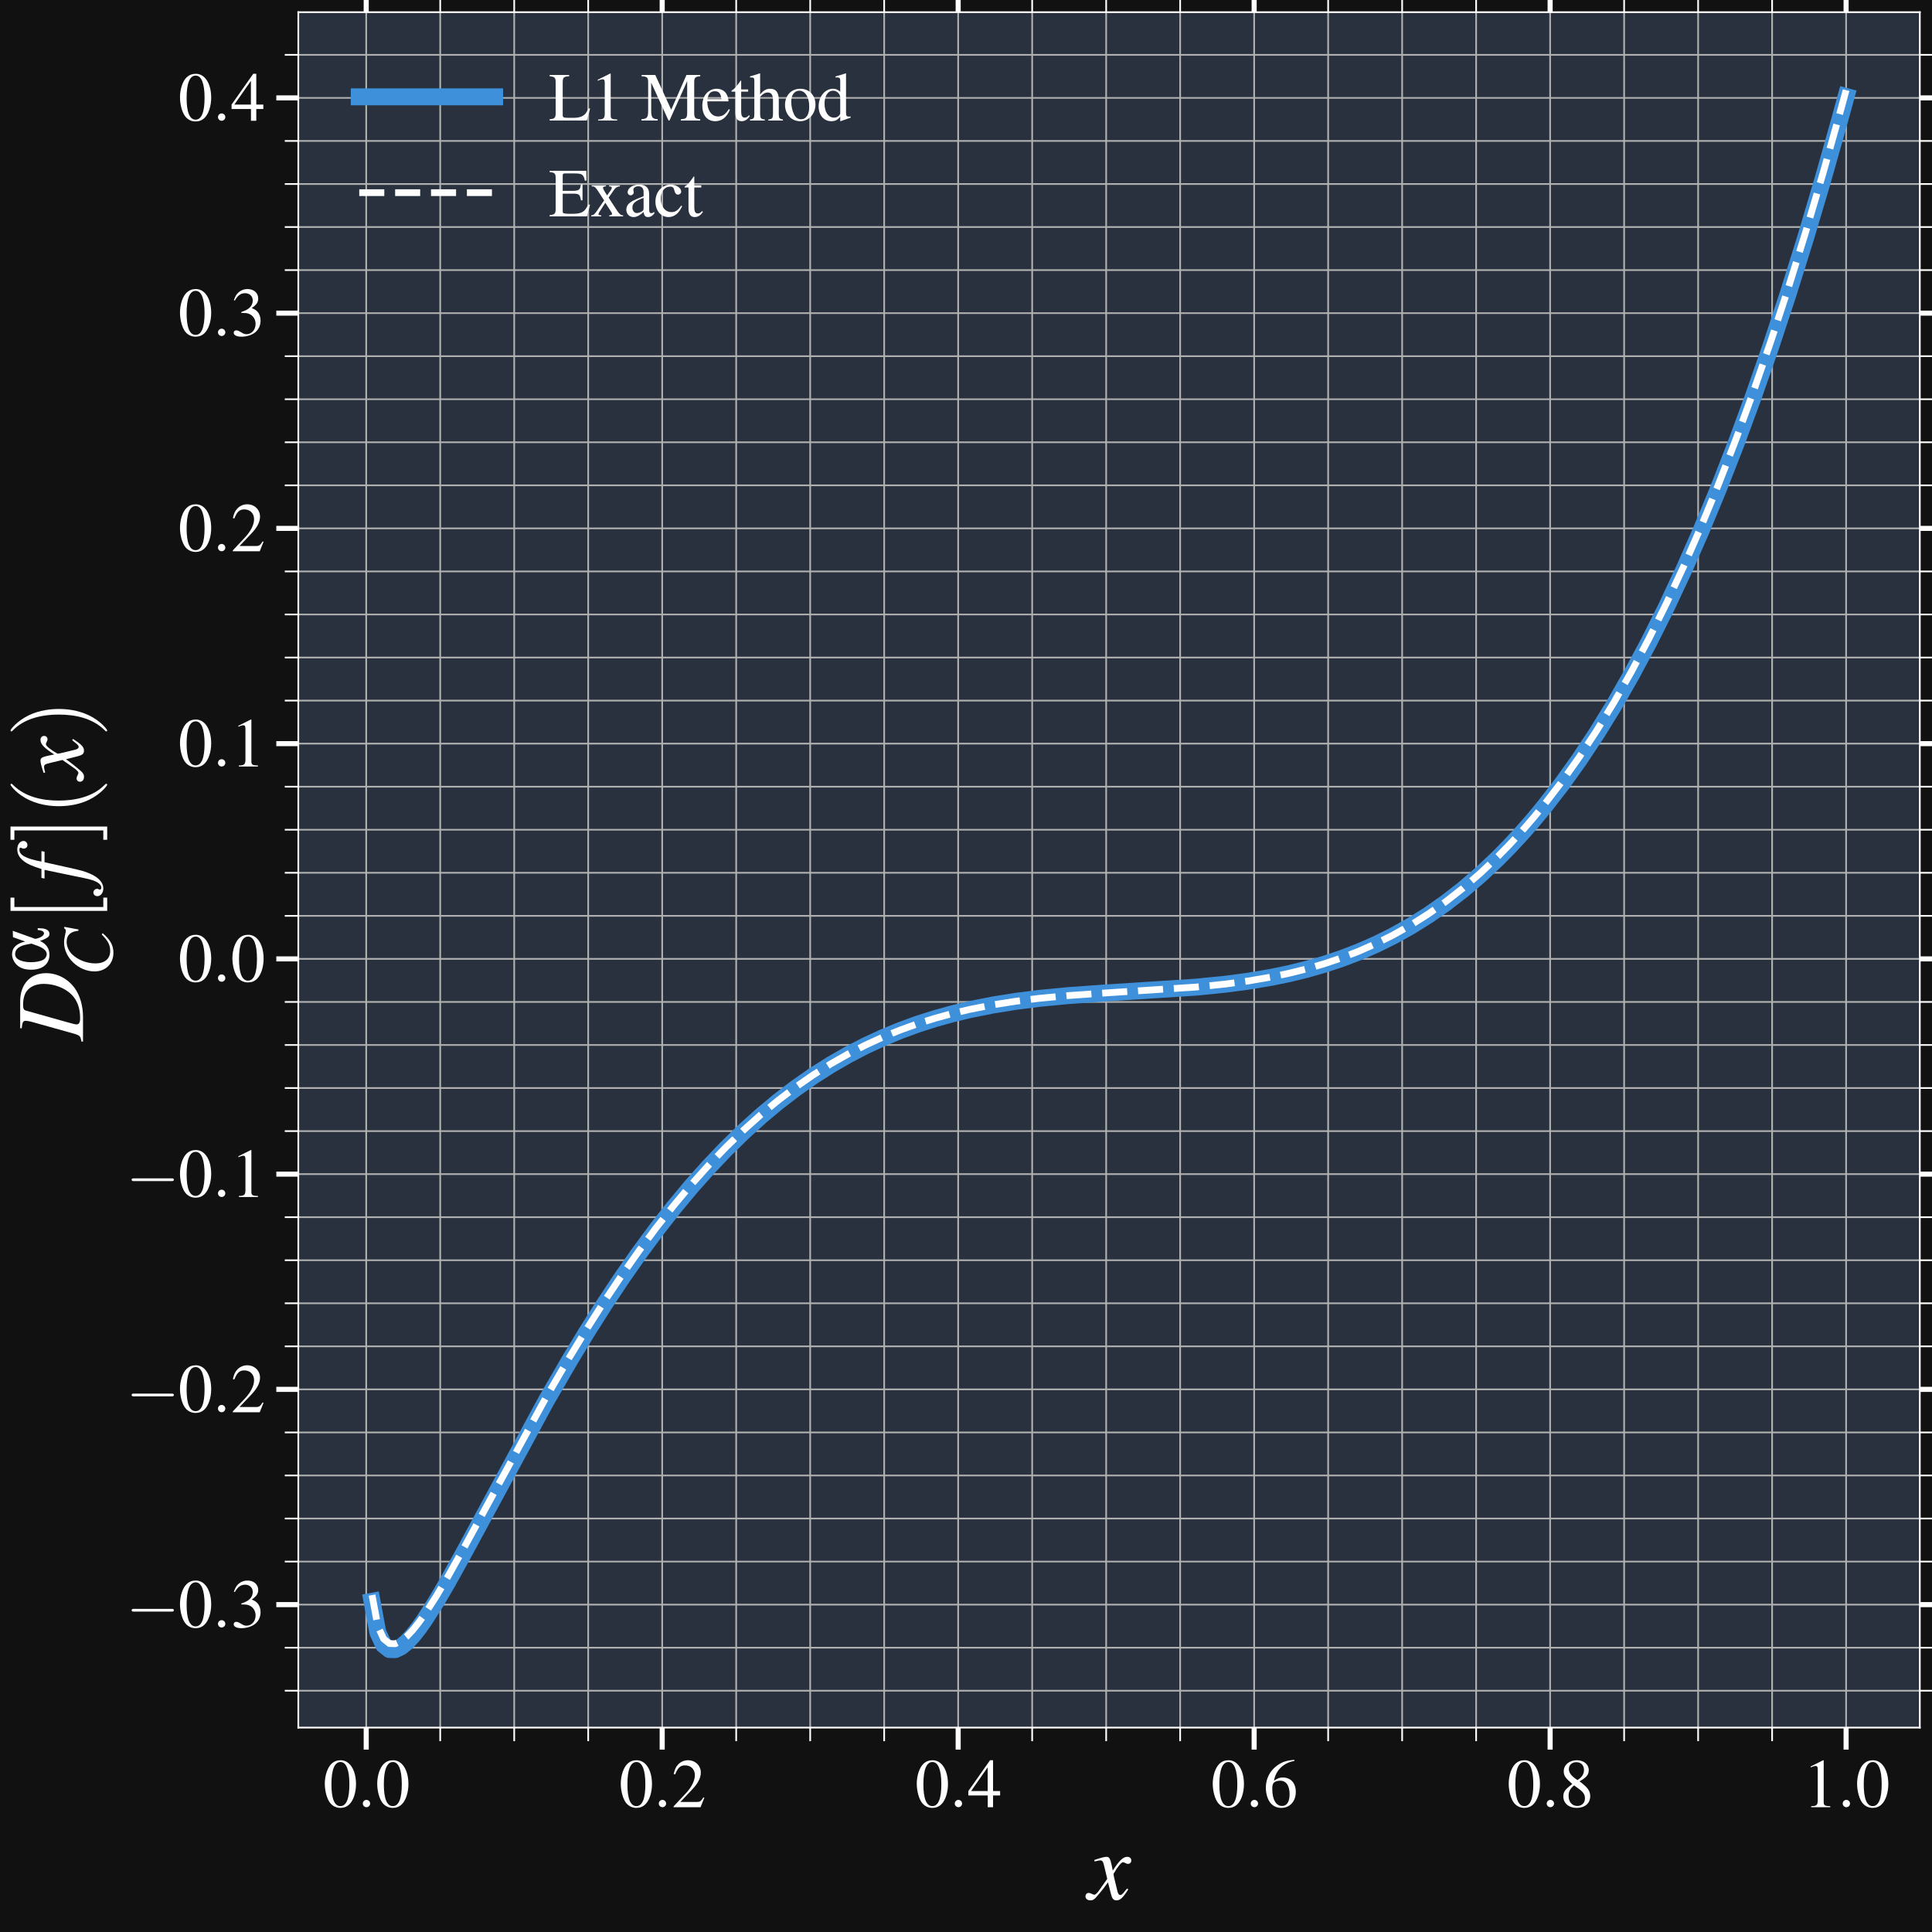 <?xml version="1.0" encoding="utf-8" standalone="no"?>
<!DOCTYPE svg PUBLIC "-//W3C//DTD SVG 1.1//EN"
  "http://www.w3.org/Graphics/SVG/1.1/DTD/svg11.dtd">
<svg xmlns:xlink="http://www.w3.org/1999/xlink" width="570.7pt" height="570.7pt" viewBox="0 0 570.7 570.7" xmlns="http://www.w3.org/2000/svg" version="1.1">
 <defs>
  <style type="text/css">*{stroke-linejoin: round; stroke-linecap: butt}</style>
 </defs>
 <g id="figure_1">
  <g id="patch_1">
   <path d="M 0 570.7 
L 570.7 570.7 
L 570.7 0 
L 0 0 
z
" style="fill: #111111"/>
  </g>
  <g id="axes_1">
   <g id="patch_2">
    <path d="M 88.12 510.325 
L 567.1 510.325 
L 567.1 3.6 
L 88.12 3.6 
z
" style="fill: #28313d"/>
   </g>
   <g id="matplotlib.axis_1">
    <g id="xtick_1">
     <g id="line2d_1">
      <path d="M 108.178 510.325 
L 108.178 3.6 
" clip-path="url(#p730b21c5da)" style="fill: none; stroke: #b0b0b0; stroke-width: 0.5; stroke-linecap: square"/>
     </g>
     <g id="line2d_2">
      <defs>
       <path id="m340898c5da" d="M 0 0 
L 0 6.5 
" style="stroke: #ffffff; stroke-width: 1.5"/>
      </defs>
      <g>
       <use xlink:href="#m340898c5da" x="108.178" y="510.325" style="fill: #ffffff; stroke: #ffffff; stroke-width: 1.5"/>
      </g>
     </g>
     <g id="line2d_3">
      <defs>
       <path id="m0c0826f12b" d="M 0 0 
L 0 -6.5 
" style="stroke: #ffffff; stroke-width: 1.5"/>
      </defs>
      <g>
       <use xlink:href="#m0c0826f12b" x="108.178" y="3.6" style="fill: #ffffff; stroke: #ffffff; stroke-width: 1.5"/>
      </g>
     </g>
     <g id="text_1">
      <!-- $\mathdefault{0.0}$ -->
      <g style="fill: #ffffff" transform="translate(95.455 533.834) scale(0.2 -0.2)">
       <defs>
        <path id="NimbusRomNo9L-Regu-30" d="M 1626 4352 
C 1274 4352 1005 4243 768 4019 
C 397 3661 154 2924 154 2176 
C 154 1478 365 729 666 371 
C 902 89 1229 -64 1600 -64 
C 1926 -64 2202 44 2432 268 
C 2803 620 3046 1363 3046 2137 
C 3046 3449 2464 4352 1626 4352 
z
M 1606 4185 
C 2144 4185 2432 3462 2432 2124 
C 2432 787 2150 102 1600 102 
C 1050 102 768 787 768 2118 
C 768 3475 1056 4185 1606 4185 
z
" transform="scale(0.016)"/>
        <path id="CMMI10-3a" d="M 1229 339 
C 1229 524 1075 678 890 678 
C 704 678 550 524 550 339 
C 550 153 704 0 890 0 
C 1075 0 1229 153 1229 339 
z
" transform="scale(0.016)"/>
       </defs>
       <use xlink:href="#NimbusRomNo9L-Regu-30" transform="scale(0.996)"/>
       <use xlink:href="#CMMI10-3a" transform="translate(49.813 0) scale(0.996)"/>
       <use xlink:href="#NimbusRomNo9L-Regu-30" transform="translate(77.409 0) scale(0.996)"/>
      </g>
     </g>
    </g>
    <g id="xtick_2">
     <g id="line2d_4">
      <path d="M 195.608 510.325 
L 195.608 3.6 
" clip-path="url(#p730b21c5da)" style="fill: none; stroke: #b0b0b0; stroke-width: 0.5; stroke-linecap: square"/>
     </g>
     <g id="line2d_5">
      <g>
       <use xlink:href="#m340898c5da" x="195.608" y="510.325" style="fill: #ffffff; stroke: #ffffff; stroke-width: 1.5"/>
      </g>
     </g>
     <g id="line2d_6">
      <g>
       <use xlink:href="#m0c0826f12b" x="195.608" y="3.6" style="fill: #ffffff; stroke: #ffffff; stroke-width: 1.5"/>
      </g>
     </g>
     <g id="text_2">
      <!-- $\mathdefault{0.2}$ -->
      <g style="fill: #ffffff" transform="translate(182.885 533.834) scale(0.2 -0.2)">
       <defs>
        <path id="NimbusRomNo9L-Regu-32" d="M 3040 879 
L 2957 912 
C 2720 544 2637 486 2349 486 
L 819 486 
L 1894 1621 
C 2464 2221 2714 2711 2714 3214 
C 2714 3858 2195 4352 1530 4352 
C 1178 4352 845 4211 608 3955 
C 403 3736 307 3530 198 3072 
L 333 3039 
C 589 3671 819 3878 1261 3878 
C 1798 3878 2163 3510 2163 2969 
C 2163 2466 1869 1866 1331 1292 
L 192 76 
L 192 0 
L 2688 0 
L 3040 879 
z
" transform="scale(0.016)"/>
       </defs>
       <use xlink:href="#NimbusRomNo9L-Regu-30" transform="scale(0.996)"/>
       <use xlink:href="#CMMI10-3a" transform="translate(49.813 0) scale(0.996)"/>
       <use xlink:href="#NimbusRomNo9L-Regu-32" transform="translate(77.409 0) scale(0.996)"/>
      </g>
     </g>
    </g>
    <g id="xtick_3">
     <g id="line2d_7">
      <path d="M 283.038 510.325 
L 283.038 3.6 
" clip-path="url(#p730b21c5da)" style="fill: none; stroke: #b0b0b0; stroke-width: 0.5; stroke-linecap: square"/>
     </g>
     <g id="line2d_8">
      <g>
       <use xlink:href="#m340898c5da" x="283.038" y="510.325" style="fill: #ffffff; stroke: #ffffff; stroke-width: 1.5"/>
      </g>
     </g>
     <g id="line2d_9">
      <g>
       <use xlink:href="#m0c0826f12b" x="283.038" y="3.6" style="fill: #ffffff; stroke: #ffffff; stroke-width: 1.5"/>
      </g>
     </g>
     <g id="text_3">
      <!-- $\mathdefault{0.4}$ -->
      <g style="fill: #ffffff" transform="translate(270.315 533.834) scale(0.2 -0.2)">
       <defs>
        <path id="NimbusRomNo9L-Regu-34" d="M 3021 1497 
L 2368 1497 
L 2368 4352 
L 2086 4352 
L 77 1497 
L 77 1088 
L 1875 1088 
L 1875 0 
L 2368 0 
L 2368 1088 
L 3021 1088 
L 3021 1497 
z
M 1869 1497 
L 333 1497 
L 1869 3697 
L 1869 1497 
z
" transform="scale(0.016)"/>
       </defs>
       <use xlink:href="#NimbusRomNo9L-Regu-30" transform="scale(0.996)"/>
       <use xlink:href="#CMMI10-3a" transform="translate(49.813 0) scale(0.996)"/>
       <use xlink:href="#NimbusRomNo9L-Regu-34" transform="translate(77.409 0) scale(0.996)"/>
      </g>
     </g>
    </g>
    <g id="xtick_4">
     <g id="line2d_10">
      <path d="M 370.468 510.325 
L 370.468 3.6 
" clip-path="url(#p730b21c5da)" style="fill: none; stroke: #b0b0b0; stroke-width: 0.5; stroke-linecap: square"/>
     </g>
     <g id="line2d_11">
      <g>
       <use xlink:href="#m340898c5da" x="370.468" y="510.325" style="fill: #ffffff; stroke: #ffffff; stroke-width: 1.5"/>
      </g>
     </g>
     <g id="line2d_12">
      <g>
       <use xlink:href="#m0c0826f12b" x="370.468" y="3.6" style="fill: #ffffff; stroke: #ffffff; stroke-width: 1.5"/>
      </g>
     </g>
     <g id="text_4">
      <!-- $\mathdefault{0.6}$ -->
      <g style="fill: #ffffff" transform="translate(357.745 533.834) scale(0.2 -0.2)">
       <defs>
        <path id="NimbusRomNo9L-Regu-36" d="M 2854 4390 
C 2125 4326 1754 4204 1286 3878 
C 595 3385 218 2655 218 1801 
C 218 1248 390 688 666 369 
C 909 89 1254 -64 1651 -64 
C 2445 -64 2995 541 2995 1420 
C 2995 2234 2528 2752 1792 2752 
C 1510 2752 1376 2707 973 2463 
C 1146 3430 1862 4121 2867 4288 
L 2854 4390 
z
M 1549 2457 
C 2099 2457 2419 1999 2419 1203 
C 2419 503 2170 115 1722 115 
C 1158 115 813 713 813 1700 
C 813 2024 864 2203 992 2298 
C 1126 2400 1325 2457 1549 2457 
z
" transform="scale(0.016)"/>
       </defs>
       <use xlink:href="#NimbusRomNo9L-Regu-30" transform="scale(0.996)"/>
       <use xlink:href="#CMMI10-3a" transform="translate(49.813 0) scale(0.996)"/>
       <use xlink:href="#NimbusRomNo9L-Regu-36" transform="translate(77.409 0) scale(0.996)"/>
      </g>
     </g>
    </g>
    <g id="xtick_5">
     <g id="line2d_13">
      <path d="M 457.898 510.325 
L 457.898 3.6 
" clip-path="url(#p730b21c5da)" style="fill: none; stroke: #b0b0b0; stroke-width: 0.5; stroke-linecap: square"/>
     </g>
     <g id="line2d_14">
      <g>
       <use xlink:href="#m340898c5da" x="457.898" y="510.325" style="fill: #ffffff; stroke: #ffffff; stroke-width: 1.5"/>
      </g>
     </g>
     <g id="line2d_15">
      <g>
       <use xlink:href="#m0c0826f12b" x="457.898" y="3.6" style="fill: #ffffff; stroke: #ffffff; stroke-width: 1.5"/>
      </g>
     </g>
     <g id="text_5">
      <!-- $\mathdefault{0.8}$ -->
      <g style="fill: #ffffff" transform="translate(445.176 533.834) scale(0.2 -0.2)">
       <defs>
        <path id="NimbusRomNo9L-Regu-38" d="M 1856 2400 
C 2490 2739 2714 3008 2714 3443 
C 2714 3968 2253 4352 1613 4352 
C 915 4352 397 3923 397 3341 
C 397 2924 518 2739 1190 2150 
C 499 1625 358 1427 358 992 
C 358 371 864 -64 1587 -64 
C 2355 -64 2848 358 2848 1017 
C 2848 1510 2630 1824 1856 2400 
z
M 1741 1740 
C 2208 1408 2362 1177 2362 819 
C 2362 403 2074 115 1658 115 
C 1171 115 845 486 845 1043 
C 845 1452 986 1721 1357 2022 
L 1741 1740 
z
M 1670 2515 
C 1101 2886 870 3180 870 3539 
C 870 3910 1158 4172 1562 4172 
C 1997 4172 2272 3891 2272 3449 
C 2272 3084 2093 2796 1728 2553 
C 1696 2534 1696 2534 1670 2515 
z
" transform="scale(0.016)"/>
       </defs>
       <use xlink:href="#NimbusRomNo9L-Regu-30" transform="scale(0.996)"/>
       <use xlink:href="#CMMI10-3a" transform="translate(49.813 0) scale(0.996)"/>
       <use xlink:href="#NimbusRomNo9L-Regu-38" transform="translate(77.409 0) scale(0.996)"/>
      </g>
     </g>
    </g>
    <g id="xtick_6">
     <g id="line2d_16">
      <path d="M 545.328 510.325 
L 545.328 3.6 
" clip-path="url(#p730b21c5da)" style="fill: none; stroke: #b0b0b0; stroke-width: 0.5; stroke-linecap: square"/>
     </g>
     <g id="line2d_17">
      <g>
       <use xlink:href="#m340898c5da" x="545.328" y="510.325" style="fill: #ffffff; stroke: #ffffff; stroke-width: 1.5"/>
      </g>
     </g>
     <g id="line2d_18">
      <g>
       <use xlink:href="#m0c0826f12b" x="545.328" y="3.6" style="fill: #ffffff; stroke: #ffffff; stroke-width: 1.5"/>
      </g>
     </g>
     <g id="text_6">
      <!-- $\mathdefault{1.0}$ -->
      <g style="fill: #ffffff" transform="translate(532.606 533.834) scale(0.2 -0.2)">
       <defs>
        <path id="NimbusRomNo9L-Regu-31" d="M 1862 4352 
L 710 3776 
L 710 3686 
C 787 3718 858 3743 883 3756 
C 998 3801 1107 3826 1171 3826 
C 1306 3826 1363 3731 1363 3525 
L 1363 599 
C 1363 386 1312 238 1210 179 
C 1114 121 1024 102 755 96 
L 755 0 
L 2522 0 
L 2522 96 
C 2016 102 1914 167 1914 477 
L 1914 4339 
L 1862 4352 
z
" transform="scale(0.016)"/>
       </defs>
       <use xlink:href="#NimbusRomNo9L-Regu-31" transform="scale(0.996)"/>
       <use xlink:href="#CMMI10-3a" transform="translate(49.813 0) scale(0.996)"/>
       <use xlink:href="#NimbusRomNo9L-Regu-30" transform="translate(77.409 0) scale(0.996)"/>
      </g>
     </g>
    </g>
    <g id="xtick_7">
     <g id="line2d_19">
      <path d="M 130.035 510.325 
L 130.035 3.6 
" clip-path="url(#p730b21c5da)" style="fill: none; stroke: #b0b0b0; stroke-width: 0.5; stroke-linecap: square"/>
     </g>
     <g id="line2d_20">
      <defs>
       <path id="m8b58432576" d="M 0 0 
L 0 4 
" style="stroke: #ffffff; stroke-width: 0.5"/>
      </defs>
      <g>
       <use xlink:href="#m8b58432576" x="130.035" y="510.325" style="fill: #ffffff; stroke: #ffffff; stroke-width: 0.5"/>
      </g>
     </g>
     <g id="line2d_21">
      <defs>
       <path id="m5e48396447" d="M 0 0 
L 0 -4 
" style="stroke: #ffffff; stroke-width: 0.5"/>
      </defs>
      <g>
       <use xlink:href="#m5e48396447" x="130.035" y="3.6" style="fill: #ffffff; stroke: #ffffff; stroke-width: 0.5"/>
      </g>
     </g>
    </g>
    <g id="xtick_8">
     <g id="line2d_22">
      <path d="M 151.893 510.325 
L 151.893 3.6 
" clip-path="url(#p730b21c5da)" style="fill: none; stroke: #b0b0b0; stroke-width: 0.5; stroke-linecap: square"/>
     </g>
     <g id="line2d_23">
      <g>
       <use xlink:href="#m8b58432576" x="151.893" y="510.325" style="fill: #ffffff; stroke: #ffffff; stroke-width: 0.5"/>
      </g>
     </g>
     <g id="line2d_24">
      <g>
       <use xlink:href="#m5e48396447" x="151.893" y="3.6" style="fill: #ffffff; stroke: #ffffff; stroke-width: 0.5"/>
      </g>
     </g>
    </g>
    <g id="xtick_9">
     <g id="line2d_25">
      <path d="M 173.75 510.325 
L 173.75 3.6 
" clip-path="url(#p730b21c5da)" style="fill: none; stroke: #b0b0b0; stroke-width: 0.5; stroke-linecap: square"/>
     </g>
     <g id="line2d_26">
      <g>
       <use xlink:href="#m8b58432576" x="173.75" y="510.325" style="fill: #ffffff; stroke: #ffffff; stroke-width: 0.5"/>
      </g>
     </g>
     <g id="line2d_27">
      <g>
       <use xlink:href="#m5e48396447" x="173.75" y="3.6" style="fill: #ffffff; stroke: #ffffff; stroke-width: 0.5"/>
      </g>
     </g>
    </g>
    <g id="xtick_10">
     <g id="line2d_28">
      <path d="M 217.465 510.325 
L 217.465 3.6 
" clip-path="url(#p730b21c5da)" style="fill: none; stroke: #b0b0b0; stroke-width: 0.5; stroke-linecap: square"/>
     </g>
     <g id="line2d_29">
      <g>
       <use xlink:href="#m8b58432576" x="217.465" y="510.325" style="fill: #ffffff; stroke: #ffffff; stroke-width: 0.5"/>
      </g>
     </g>
     <g id="line2d_30">
      <g>
       <use xlink:href="#m5e48396447" x="217.465" y="3.6" style="fill: #ffffff; stroke: #ffffff; stroke-width: 0.5"/>
      </g>
     </g>
    </g>
    <g id="xtick_11">
     <g id="line2d_31">
      <path d="M 239.323 510.325 
L 239.323 3.6 
" clip-path="url(#p730b21c5da)" style="fill: none; stroke: #b0b0b0; stroke-width: 0.5; stroke-linecap: square"/>
     </g>
     <g id="line2d_32">
      <g>
       <use xlink:href="#m8b58432576" x="239.323" y="510.325" style="fill: #ffffff; stroke: #ffffff; stroke-width: 0.5"/>
      </g>
     </g>
     <g id="line2d_33">
      <g>
       <use xlink:href="#m5e48396447" x="239.323" y="3.6" style="fill: #ffffff; stroke: #ffffff; stroke-width: 0.5"/>
      </g>
     </g>
    </g>
    <g id="xtick_12">
     <g id="line2d_34">
      <path d="M 261.18 510.325 
L 261.18 3.6 
" clip-path="url(#p730b21c5da)" style="fill: none; stroke: #b0b0b0; stroke-width: 0.5; stroke-linecap: square"/>
     </g>
     <g id="line2d_35">
      <g>
       <use xlink:href="#m8b58432576" x="261.18" y="510.325" style="fill: #ffffff; stroke: #ffffff; stroke-width: 0.5"/>
      </g>
     </g>
     <g id="line2d_36">
      <g>
       <use xlink:href="#m5e48396447" x="261.18" y="3.6" style="fill: #ffffff; stroke: #ffffff; stroke-width: 0.5"/>
      </g>
     </g>
    </g>
    <g id="xtick_13">
     <g id="line2d_37">
      <path d="M 304.895 510.325 
L 304.895 3.6 
" clip-path="url(#p730b21c5da)" style="fill: none; stroke: #b0b0b0; stroke-width: 0.5; stroke-linecap: square"/>
     </g>
     <g id="line2d_38">
      <g>
       <use xlink:href="#m8b58432576" x="304.895" y="510.325" style="fill: #ffffff; stroke: #ffffff; stroke-width: 0.5"/>
      </g>
     </g>
     <g id="line2d_39">
      <g>
       <use xlink:href="#m5e48396447" x="304.895" y="3.6" style="fill: #ffffff; stroke: #ffffff; stroke-width: 0.5"/>
      </g>
     </g>
    </g>
    <g id="xtick_14">
     <g id="line2d_40">
      <path d="M 326.753 510.325 
L 326.753 3.6 
" clip-path="url(#p730b21c5da)" style="fill: none; stroke: #b0b0b0; stroke-width: 0.5; stroke-linecap: square"/>
     </g>
     <g id="line2d_41">
      <g>
       <use xlink:href="#m8b58432576" x="326.753" y="510.325" style="fill: #ffffff; stroke: #ffffff; stroke-width: 0.5"/>
      </g>
     </g>
     <g id="line2d_42">
      <g>
       <use xlink:href="#m5e48396447" x="326.753" y="3.6" style="fill: #ffffff; stroke: #ffffff; stroke-width: 0.5"/>
      </g>
     </g>
    </g>
    <g id="xtick_15">
     <g id="line2d_43">
      <path d="M 348.61 510.325 
L 348.61 3.6 
" clip-path="url(#p730b21c5da)" style="fill: none; stroke: #b0b0b0; stroke-width: 0.5; stroke-linecap: square"/>
     </g>
     <g id="line2d_44">
      <g>
       <use xlink:href="#m8b58432576" x="348.61" y="510.325" style="fill: #ffffff; stroke: #ffffff; stroke-width: 0.5"/>
      </g>
     </g>
     <g id="line2d_45">
      <g>
       <use xlink:href="#m5e48396447" x="348.61" y="3.6" style="fill: #ffffff; stroke: #ffffff; stroke-width: 0.5"/>
      </g>
     </g>
    </g>
    <g id="xtick_16">
     <g id="line2d_46">
      <path d="M 392.325 510.325 
L 392.325 3.6 
" clip-path="url(#p730b21c5da)" style="fill: none; stroke: #b0b0b0; stroke-width: 0.5; stroke-linecap: square"/>
     </g>
     <g id="line2d_47">
      <g>
       <use xlink:href="#m8b58432576" x="392.325" y="510.325" style="fill: #ffffff; stroke: #ffffff; stroke-width: 0.5"/>
      </g>
     </g>
     <g id="line2d_48">
      <g>
       <use xlink:href="#m5e48396447" x="392.325" y="3.6" style="fill: #ffffff; stroke: #ffffff; stroke-width: 0.5"/>
      </g>
     </g>
    </g>
    <g id="xtick_17">
     <g id="line2d_49">
      <path d="M 414.183 510.325 
L 414.183 3.6 
" clip-path="url(#p730b21c5da)" style="fill: none; stroke: #b0b0b0; stroke-width: 0.5; stroke-linecap: square"/>
     </g>
     <g id="line2d_50">
      <g>
       <use xlink:href="#m8b58432576" x="414.183" y="510.325" style="fill: #ffffff; stroke: #ffffff; stroke-width: 0.5"/>
      </g>
     </g>
     <g id="line2d_51">
      <g>
       <use xlink:href="#m5e48396447" x="414.183" y="3.6" style="fill: #ffffff; stroke: #ffffff; stroke-width: 0.5"/>
      </g>
     </g>
    </g>
    <g id="xtick_18">
     <g id="line2d_52">
      <path d="M 436.04 510.325 
L 436.04 3.6 
" clip-path="url(#p730b21c5da)" style="fill: none; stroke: #b0b0b0; stroke-width: 0.5; stroke-linecap: square"/>
     </g>
     <g id="line2d_53">
      <g>
       <use xlink:href="#m8b58432576" x="436.04" y="510.325" style="fill: #ffffff; stroke: #ffffff; stroke-width: 0.5"/>
      </g>
     </g>
     <g id="line2d_54">
      <g>
       <use xlink:href="#m5e48396447" x="436.04" y="3.6" style="fill: #ffffff; stroke: #ffffff; stroke-width: 0.5"/>
      </g>
     </g>
    </g>
    <g id="xtick_19">
     <g id="line2d_55">
      <path d="M 479.755 510.325 
L 479.755 3.6 
" clip-path="url(#p730b21c5da)" style="fill: none; stroke: #b0b0b0; stroke-width: 0.5; stroke-linecap: square"/>
     </g>
     <g id="line2d_56">
      <g>
       <use xlink:href="#m8b58432576" x="479.755" y="510.325" style="fill: #ffffff; stroke: #ffffff; stroke-width: 0.5"/>
      </g>
     </g>
     <g id="line2d_57">
      <g>
       <use xlink:href="#m5e48396447" x="479.755" y="3.6" style="fill: #ffffff; stroke: #ffffff; stroke-width: 0.5"/>
      </g>
     </g>
    </g>
    <g id="xtick_20">
     <g id="line2d_58">
      <path d="M 501.613 510.325 
L 501.613 3.6 
" clip-path="url(#p730b21c5da)" style="fill: none; stroke: #b0b0b0; stroke-width: 0.5; stroke-linecap: square"/>
     </g>
     <g id="line2d_59">
      <g>
       <use xlink:href="#m8b58432576" x="501.613" y="510.325" style="fill: #ffffff; stroke: #ffffff; stroke-width: 0.5"/>
      </g>
     </g>
     <g id="line2d_60">
      <g>
       <use xlink:href="#m5e48396447" x="501.613" y="3.6" style="fill: #ffffff; stroke: #ffffff; stroke-width: 0.5"/>
      </g>
     </g>
    </g>
    <g id="xtick_21">
     <g id="line2d_61">
      <path d="M 523.47 510.325 
L 523.47 3.6 
" clip-path="url(#p730b21c5da)" style="fill: none; stroke: #b0b0b0; stroke-width: 0.5; stroke-linecap: square"/>
     </g>
     <g id="line2d_62">
      <g>
       <use xlink:href="#m8b58432576" x="523.47" y="510.325" style="fill: #ffffff; stroke: #ffffff; stroke-width: 0.5"/>
      </g>
     </g>
     <g id="line2d_63">
      <g>
       <use xlink:href="#m5e48396447" x="523.47" y="3.6" style="fill: #ffffff; stroke: #ffffff; stroke-width: 0.5"/>
      </g>
     </g>
    </g>
    <g id="text_7">
     <!-- $x$ -->
     <g style="fill: #ffffff" transform="translate(321.417 561.06) scale(0.28 -0.28)">
      <defs>
       <path id="NimbusRomNo9L-ReguItal-78" d="M 2573 714 
C 2522 657 2490 618 2432 542 
C 2285 351 2208 288 2138 288 
C 2042 288 1984 370 1939 548 
C 1926 599 1920 638 1914 657 
C 1754 1299 1683 1592 1683 1687 
C 1965 2177 2195 2457 2310 2457 
C 2349 2457 2400 2438 2464 2406 
C 2541 2362 2586 2349 2637 2349 
C 2771 2349 2861 2444 2861 2579 
C 2861 2713 2752 2816 2598 2816 
C 2317 2816 2074 2585 1632 1904 
L 1562 2254 
C 1472 2687 1402 2816 1229 2816 
C 1088 2816 870 2758 480 2630 
L 410 2604 
L 435 2508 
C 678 2566 736 2579 794 2579 
C 954 2579 992 2521 1082 2139 
L 1267 1357 
L 742 612 
C 614 421 486 307 416 307 
C 378 307 314 326 250 364 
C 166 409 96 428 45 428 
C -77 428 -173 332 -173 204 
C -173 38 -45 -64 147 -64 
C 346 -64 422 -7 742 383 
C 915 587 1050 758 1318 1127 
L 1510 364 
C 1594 38 1677 -64 1882 -64 
C 2125 -64 2291 89 2662 663 
L 2573 714 
z
" transform="scale(0.016)"/>
      </defs>
      <use xlink:href="#NimbusRomNo9L-ReguItal-78" transform="scale(0.996)"/>
     </g>
    </g>
   </g>
   <g id="matplotlib.axis_2">
    <g id="ytick_1">
     <g id="line2d_64">
      <path d="M 88.12 473.996 
L 567.1 473.996 
" clip-path="url(#p730b21c5da)" style="fill: none; stroke: #b0b0b0; stroke-width: 0.5; stroke-linecap: square"/>
     </g>
     <g id="line2d_65">
      <defs>
       <path id="mb35f846438" d="M 0 0 
L -6.5 0 
" style="stroke: #ffffff; stroke-width: 1.5"/>
      </defs>
      <g>
       <use xlink:href="#mb35f846438" x="88.12" y="473.996" style="fill: #ffffff; stroke: #ffffff; stroke-width: 1.5"/>
      </g>
     </g>
     <g id="line2d_66">
      <defs>
       <path id="m248194763a" d="M 0 0 
L 6.5 0 
" style="stroke: #ffffff; stroke-width: 1.5"/>
      </defs>
      <g>
       <use xlink:href="#m248194763a" x="567.1" y="473.996" style="fill: #ffffff; stroke: #ffffff; stroke-width: 1.5"/>
      </g>
     </g>
     <g id="text_8">
      <!-- $\mathdefault{−0.3}$ -->
      <g style="fill: #ffffff" transform="translate(37.194 480.75) scale(0.2 -0.2)">
       <defs>
        <path id="CMSY10-0" d="M 4218 1472 
C 4326 1472 4442 1472 4442 1600 
C 4442 1728 4326 1728 4218 1728 
L 755 1728 
C 646 1728 531 1728 531 1600 
C 531 1472 646 1472 755 1472 
L 4218 1472 
z
" transform="scale(0.016)"/>
        <path id="NimbusRomNo9L-Regu-33" d="M 979 2137 
C 1357 2137 1504 2124 1658 2067 
C 2054 1926 2304 1561 2304 1120 
C 2304 582 1939 166 1466 166 
C 1293 166 1165 211 928 364 
C 736 480 627 524 518 524 
C 371 524 275 435 275 300 
C 275 76 550 -64 998 -64 
C 1491 -64 1997 102 2298 364 
C 2598 627 2765 998 2765 1427 
C 2765 1753 2662 2054 2477 2252 
C 2349 2393 2227 2470 1946 2592 
C 2387 2892 2547 3129 2547 3475 
C 2547 3993 2138 4352 1549 4352 
C 1229 4352 947 4243 717 4038 
C 525 3865 429 3699 288 3315 
L 384 3289 
C 646 3757 934 3967 1338 3967 
C 1754 3967 2042 3686 2042 3283 
C 2042 3052 1946 2822 1786 2662 
C 1594 2470 1414 2374 979 2220 
L 979 2137 
z
" transform="scale(0.016)"/>
       </defs>
       <use xlink:href="#CMSY10-0" transform="scale(0.996)"/>
       <use xlink:href="#NimbusRomNo9L-Regu-30" transform="translate(77.409 0) scale(0.996)"/>
       <use xlink:href="#CMMI10-3a" transform="translate(127.222 0) scale(0.996)"/>
       <use xlink:href="#NimbusRomNo9L-Regu-33" transform="translate(154.817 0) scale(0.996)"/>
      </g>
     </g>
    </g>
    <g id="ytick_2">
     <g id="line2d_67">
      <path d="M 88.12 410.413 
L 567.1 410.413 
" clip-path="url(#p730b21c5da)" style="fill: none; stroke: #b0b0b0; stroke-width: 0.5; stroke-linecap: square"/>
     </g>
     <g id="line2d_68">
      <g>
       <use xlink:href="#mb35f846438" x="88.12" y="410.413" style="fill: #ffffff; stroke: #ffffff; stroke-width: 1.5"/>
      </g>
     </g>
     <g id="line2d_69">
      <g>
       <use xlink:href="#m248194763a" x="567.1" y="410.413" style="fill: #ffffff; stroke: #ffffff; stroke-width: 1.5"/>
      </g>
     </g>
     <g id="text_9">
      <!-- $\mathdefault{−0.2}$ -->
      <g style="fill: #ffffff" transform="translate(37.194 417.167) scale(0.2 -0.2)">
       <use xlink:href="#CMSY10-0" transform="scale(0.996)"/>
       <use xlink:href="#NimbusRomNo9L-Regu-30" transform="translate(77.409 0) scale(0.996)"/>
       <use xlink:href="#CMMI10-3a" transform="translate(127.222 0) scale(0.996)"/>
       <use xlink:href="#NimbusRomNo9L-Regu-32" transform="translate(154.817 0) scale(0.996)"/>
      </g>
     </g>
    </g>
    <g id="ytick_3">
     <g id="line2d_70">
      <path d="M 88.12 346.83 
L 567.1 346.83 
" clip-path="url(#p730b21c5da)" style="fill: none; stroke: #b0b0b0; stroke-width: 0.5; stroke-linecap: square"/>
     </g>
     <g id="line2d_71">
      <g>
       <use xlink:href="#mb35f846438" x="88.12" y="346.83" style="fill: #ffffff; stroke: #ffffff; stroke-width: 1.5"/>
      </g>
     </g>
     <g id="line2d_72">
      <g>
       <use xlink:href="#m248194763a" x="567.1" y="346.83" style="fill: #ffffff; stroke: #ffffff; stroke-width: 1.5"/>
      </g>
     </g>
     <g id="text_10">
      <!-- $\mathdefault{−0.1}$ -->
      <g style="fill: #ffffff" transform="translate(37.194 353.584) scale(0.2 -0.2)">
       <use xlink:href="#CMSY10-0" transform="scale(0.996)"/>
       <use xlink:href="#NimbusRomNo9L-Regu-30" transform="translate(77.409 0) scale(0.996)"/>
       <use xlink:href="#CMMI10-3a" transform="translate(127.222 0) scale(0.996)"/>
       <use xlink:href="#NimbusRomNo9L-Regu-31" transform="translate(154.817 0) scale(0.996)"/>
      </g>
     </g>
    </g>
    <g id="ytick_4">
     <g id="line2d_73">
      <path d="M 88.12 283.247 
L 567.1 283.247 
" clip-path="url(#p730b21c5da)" style="fill: none; stroke: #b0b0b0; stroke-width: 0.5; stroke-linecap: square"/>
     </g>
     <g id="line2d_74">
      <g>
       <use xlink:href="#mb35f846438" x="88.12" y="283.247" style="fill: #ffffff; stroke: #ffffff; stroke-width: 1.5"/>
      </g>
     </g>
     <g id="line2d_75">
      <g>
       <use xlink:href="#m248194763a" x="567.1" y="283.247" style="fill: #ffffff; stroke: #ffffff; stroke-width: 1.5"/>
      </g>
     </g>
     <g id="text_11">
      <!-- $\mathdefault{0.0}$ -->
      <g style="fill: #ffffff" transform="translate(52.676 290.001) scale(0.2 -0.2)">
       <use xlink:href="#NimbusRomNo9L-Regu-30" transform="scale(0.996)"/>
       <use xlink:href="#CMMI10-3a" transform="translate(49.813 0) scale(0.996)"/>
       <use xlink:href="#NimbusRomNo9L-Regu-30" transform="translate(77.409 0) scale(0.996)"/>
      </g>
     </g>
    </g>
    <g id="ytick_5">
     <g id="line2d_76">
      <path d="M 88.12 219.664 
L 567.1 219.664 
" clip-path="url(#p730b21c5da)" style="fill: none; stroke: #b0b0b0; stroke-width: 0.5; stroke-linecap: square"/>
     </g>
     <g id="line2d_77">
      <g>
       <use xlink:href="#mb35f846438" x="88.12" y="219.664" style="fill: #ffffff; stroke: #ffffff; stroke-width: 1.5"/>
      </g>
     </g>
     <g id="line2d_78">
      <g>
       <use xlink:href="#m248194763a" x="567.1" y="219.664" style="fill: #ffffff; stroke: #ffffff; stroke-width: 1.5"/>
      </g>
     </g>
     <g id="text_12">
      <!-- $\mathdefault{0.1}$ -->
      <g style="fill: #ffffff" transform="translate(52.676 226.418) scale(0.2 -0.2)">
       <use xlink:href="#NimbusRomNo9L-Regu-30" transform="scale(0.996)"/>
       <use xlink:href="#CMMI10-3a" transform="translate(49.813 0) scale(0.996)"/>
       <use xlink:href="#NimbusRomNo9L-Regu-31" transform="translate(77.409 0) scale(0.996)"/>
      </g>
     </g>
    </g>
    <g id="ytick_6">
     <g id="line2d_79">
      <path d="M 88.12 156.081 
L 567.1 156.081 
" clip-path="url(#p730b21c5da)" style="fill: none; stroke: #b0b0b0; stroke-width: 0.5; stroke-linecap: square"/>
     </g>
     <g id="line2d_80">
      <g>
       <use xlink:href="#mb35f846438" x="88.12" y="156.081" style="fill: #ffffff; stroke: #ffffff; stroke-width: 1.5"/>
      </g>
     </g>
     <g id="line2d_81">
      <g>
       <use xlink:href="#m248194763a" x="567.1" y="156.081" style="fill: #ffffff; stroke: #ffffff; stroke-width: 1.5"/>
      </g>
     </g>
     <g id="text_13">
      <!-- $\mathdefault{0.2}$ -->
      <g style="fill: #ffffff" transform="translate(52.676 162.835) scale(0.2 -0.2)">
       <use xlink:href="#NimbusRomNo9L-Regu-30" transform="scale(0.996)"/>
       <use xlink:href="#CMMI10-3a" transform="translate(49.813 0) scale(0.996)"/>
       <use xlink:href="#NimbusRomNo9L-Regu-32" transform="translate(77.409 0) scale(0.996)"/>
      </g>
     </g>
    </g>
    <g id="ytick_7">
     <g id="line2d_82">
      <path d="M 88.12 92.498 
L 567.1 92.498 
" clip-path="url(#p730b21c5da)" style="fill: none; stroke: #b0b0b0; stroke-width: 0.5; stroke-linecap: square"/>
     </g>
     <g id="line2d_83">
      <g>
       <use xlink:href="#mb35f846438" x="88.12" y="92.498" style="fill: #ffffff; stroke: #ffffff; stroke-width: 1.5"/>
      </g>
     </g>
     <g id="line2d_84">
      <g>
       <use xlink:href="#m248194763a" x="567.1" y="92.498" style="fill: #ffffff; stroke: #ffffff; stroke-width: 1.5"/>
      </g>
     </g>
     <g id="text_14">
      <!-- $\mathdefault{0.3}$ -->
      <g style="fill: #ffffff" transform="translate(52.676 99.252) scale(0.2 -0.2)">
       <use xlink:href="#NimbusRomNo9L-Regu-30" transform="scale(0.996)"/>
       <use xlink:href="#CMMI10-3a" transform="translate(49.813 0) scale(0.996)"/>
       <use xlink:href="#NimbusRomNo9L-Regu-33" transform="translate(77.409 0) scale(0.996)"/>
      </g>
     </g>
    </g>
    <g id="ytick_8">
     <g id="line2d_85">
      <path d="M 88.12 28.915 
L 567.1 28.915 
" clip-path="url(#p730b21c5da)" style="fill: none; stroke: #b0b0b0; stroke-width: 0.5; stroke-linecap: square"/>
     </g>
     <g id="line2d_86">
      <g>
       <use xlink:href="#mb35f846438" x="88.12" y="28.915" style="fill: #ffffff; stroke: #ffffff; stroke-width: 1.5"/>
      </g>
     </g>
     <g id="line2d_87">
      <g>
       <use xlink:href="#m248194763a" x="567.1" y="28.915" style="fill: #ffffff; stroke: #ffffff; stroke-width: 1.5"/>
      </g>
     </g>
     <g id="text_15">
      <!-- $\mathdefault{0.4}$ -->
      <g style="fill: #ffffff" transform="translate(52.676 35.67) scale(0.2 -0.2)">
       <use xlink:href="#NimbusRomNo9L-Regu-30" transform="scale(0.996)"/>
       <use xlink:href="#CMMI10-3a" transform="translate(49.813 0) scale(0.996)"/>
       <use xlink:href="#NimbusRomNo9L-Regu-34" transform="translate(77.409 0) scale(0.996)"/>
      </g>
     </g>
    </g>
    <g id="ytick_9">
     <g id="line2d_88">
      <path d="M 88.12 499.429 
L 567.1 499.429 
" clip-path="url(#p730b21c5da)" style="fill: none; stroke: #b0b0b0; stroke-width: 0.5; stroke-linecap: square"/>
     </g>
     <g id="line2d_89">
      <defs>
       <path id="m478f04d8e6" d="M 0 0 
L -4 0 
" style="stroke: #ffffff; stroke-width: 0.5"/>
      </defs>
      <g>
       <use xlink:href="#m478f04d8e6" x="88.12" y="499.429" style="fill: #ffffff; stroke: #ffffff; stroke-width: 0.5"/>
      </g>
     </g>
     <g id="line2d_90">
      <defs>
       <path id="m0fe2b3879b" d="M 0 0 
L 4 0 
" style="stroke: #ffffff; stroke-width: 0.5"/>
      </defs>
      <g>
       <use xlink:href="#m0fe2b3879b" x="567.1" y="499.429" style="fill: #ffffff; stroke: #ffffff; stroke-width: 0.5"/>
      </g>
     </g>
    </g>
    <g id="ytick_10">
     <g id="line2d_91">
      <path d="M 88.12 486.712 
L 567.1 486.712 
" clip-path="url(#p730b21c5da)" style="fill: none; stroke: #b0b0b0; stroke-width: 0.5; stroke-linecap: square"/>
     </g>
     <g id="line2d_92">
      <g>
       <use xlink:href="#m478f04d8e6" x="88.12" y="486.712" style="fill: #ffffff; stroke: #ffffff; stroke-width: 0.5"/>
      </g>
     </g>
     <g id="line2d_93">
      <g>
       <use xlink:href="#m0fe2b3879b" x="567.1" y="486.712" style="fill: #ffffff; stroke: #ffffff; stroke-width: 0.5"/>
      </g>
     </g>
    </g>
    <g id="ytick_11">
     <g id="line2d_94">
      <path d="M 88.12 461.279 
L 567.1 461.279 
" clip-path="url(#p730b21c5da)" style="fill: none; stroke: #b0b0b0; stroke-width: 0.5; stroke-linecap: square"/>
     </g>
     <g id="line2d_95">
      <g>
       <use xlink:href="#m478f04d8e6" x="88.12" y="461.279" style="fill: #ffffff; stroke: #ffffff; stroke-width: 0.5"/>
      </g>
     </g>
     <g id="line2d_96">
      <g>
       <use xlink:href="#m0fe2b3879b" x="567.1" y="461.279" style="fill: #ffffff; stroke: #ffffff; stroke-width: 0.5"/>
      </g>
     </g>
    </g>
    <g id="ytick_12">
     <g id="line2d_97">
      <path d="M 88.12 448.562 
L 567.1 448.562 
" clip-path="url(#p730b21c5da)" style="fill: none; stroke: #b0b0b0; stroke-width: 0.5; stroke-linecap: square"/>
     </g>
     <g id="line2d_98">
      <g>
       <use xlink:href="#m478f04d8e6" x="88.12" y="448.562" style="fill: #ffffff; stroke: #ffffff; stroke-width: 0.5"/>
      </g>
     </g>
     <g id="line2d_99">
      <g>
       <use xlink:href="#m0fe2b3879b" x="567.1" y="448.562" style="fill: #ffffff; stroke: #ffffff; stroke-width: 0.5"/>
      </g>
     </g>
    </g>
    <g id="ytick_13">
     <g id="line2d_100">
      <path d="M 88.12 435.846 
L 567.1 435.846 
" clip-path="url(#p730b21c5da)" style="fill: none; stroke: #b0b0b0; stroke-width: 0.5; stroke-linecap: square"/>
     </g>
     <g id="line2d_101">
      <g>
       <use xlink:href="#m478f04d8e6" x="88.12" y="435.846" style="fill: #ffffff; stroke: #ffffff; stroke-width: 0.5"/>
      </g>
     </g>
     <g id="line2d_102">
      <g>
       <use xlink:href="#m0fe2b3879b" x="567.1" y="435.846" style="fill: #ffffff; stroke: #ffffff; stroke-width: 0.5"/>
      </g>
     </g>
    </g>
    <g id="ytick_14">
     <g id="line2d_103">
      <path d="M 88.12 423.129 
L 567.1 423.129 
" clip-path="url(#p730b21c5da)" style="fill: none; stroke: #b0b0b0; stroke-width: 0.5; stroke-linecap: square"/>
     </g>
     <g id="line2d_104">
      <g>
       <use xlink:href="#m478f04d8e6" x="88.12" y="423.129" style="fill: #ffffff; stroke: #ffffff; stroke-width: 0.5"/>
      </g>
     </g>
     <g id="line2d_105">
      <g>
       <use xlink:href="#m0fe2b3879b" x="567.1" y="423.129" style="fill: #ffffff; stroke: #ffffff; stroke-width: 0.5"/>
      </g>
     </g>
    </g>
    <g id="ytick_15">
     <g id="line2d_106">
      <path d="M 88.12 397.696 
L 567.1 397.696 
" clip-path="url(#p730b21c5da)" style="fill: none; stroke: #b0b0b0; stroke-width: 0.5; stroke-linecap: square"/>
     </g>
     <g id="line2d_107">
      <g>
       <use xlink:href="#m478f04d8e6" x="88.12" y="397.696" style="fill: #ffffff; stroke: #ffffff; stroke-width: 0.5"/>
      </g>
     </g>
     <g id="line2d_108">
      <g>
       <use xlink:href="#m0fe2b3879b" x="567.1" y="397.696" style="fill: #ffffff; stroke: #ffffff; stroke-width: 0.5"/>
      </g>
     </g>
    </g>
    <g id="ytick_16">
     <g id="line2d_109">
      <path d="M 88.12 384.979 
L 567.1 384.979 
" clip-path="url(#p730b21c5da)" style="fill: none; stroke: #b0b0b0; stroke-width: 0.5; stroke-linecap: square"/>
     </g>
     <g id="line2d_110">
      <g>
       <use xlink:href="#m478f04d8e6" x="88.12" y="384.979" style="fill: #ffffff; stroke: #ffffff; stroke-width: 0.5"/>
      </g>
     </g>
     <g id="line2d_111">
      <g>
       <use xlink:href="#m0fe2b3879b" x="567.1" y="384.979" style="fill: #ffffff; stroke: #ffffff; stroke-width: 0.5"/>
      </g>
     </g>
    </g>
    <g id="ytick_17">
     <g id="line2d_112">
      <path d="M 88.12 372.263 
L 567.1 372.263 
" clip-path="url(#p730b21c5da)" style="fill: none; stroke: #b0b0b0; stroke-width: 0.5; stroke-linecap: square"/>
     </g>
     <g id="line2d_113">
      <g>
       <use xlink:href="#m478f04d8e6" x="88.12" y="372.263" style="fill: #ffffff; stroke: #ffffff; stroke-width: 0.5"/>
      </g>
     </g>
     <g id="line2d_114">
      <g>
       <use xlink:href="#m0fe2b3879b" x="567.1" y="372.263" style="fill: #ffffff; stroke: #ffffff; stroke-width: 0.5"/>
      </g>
     </g>
    </g>
    <g id="ytick_18">
     <g id="line2d_115">
      <path d="M 88.12 359.546 
L 567.1 359.546 
" clip-path="url(#p730b21c5da)" style="fill: none; stroke: #b0b0b0; stroke-width: 0.5; stroke-linecap: square"/>
     </g>
     <g id="line2d_116">
      <g>
       <use xlink:href="#m478f04d8e6" x="88.12" y="359.546" style="fill: #ffffff; stroke: #ffffff; stroke-width: 0.5"/>
      </g>
     </g>
     <g id="line2d_117">
      <g>
       <use xlink:href="#m0fe2b3879b" x="567.1" y="359.546" style="fill: #ffffff; stroke: #ffffff; stroke-width: 0.5"/>
      </g>
     </g>
    </g>
    <g id="ytick_19">
     <g id="line2d_118">
      <path d="M 88.12 334.113 
L 567.1 334.113 
" clip-path="url(#p730b21c5da)" style="fill: none; stroke: #b0b0b0; stroke-width: 0.5; stroke-linecap: square"/>
     </g>
     <g id="line2d_119">
      <g>
       <use xlink:href="#m478f04d8e6" x="88.12" y="334.113" style="fill: #ffffff; stroke: #ffffff; stroke-width: 0.5"/>
      </g>
     </g>
     <g id="line2d_120">
      <g>
       <use xlink:href="#m0fe2b3879b" x="567.1" y="334.113" style="fill: #ffffff; stroke: #ffffff; stroke-width: 0.5"/>
      </g>
     </g>
    </g>
    <g id="ytick_20">
     <g id="line2d_121">
      <path d="M 88.12 321.396 
L 567.1 321.396 
" clip-path="url(#p730b21c5da)" style="fill: none; stroke: #b0b0b0; stroke-width: 0.5; stroke-linecap: square"/>
     </g>
     <g id="line2d_122">
      <g>
       <use xlink:href="#m478f04d8e6" x="88.12" y="321.396" style="fill: #ffffff; stroke: #ffffff; stroke-width: 0.5"/>
      </g>
     </g>
     <g id="line2d_123">
      <g>
       <use xlink:href="#m0fe2b3879b" x="567.1" y="321.396" style="fill: #ffffff; stroke: #ffffff; stroke-width: 0.5"/>
      </g>
     </g>
    </g>
    <g id="ytick_21">
     <g id="line2d_124">
      <path d="M 88.12 308.68 
L 567.1 308.68 
" clip-path="url(#p730b21c5da)" style="fill: none; stroke: #b0b0b0; stroke-width: 0.5; stroke-linecap: square"/>
     </g>
     <g id="line2d_125">
      <g>
       <use xlink:href="#m478f04d8e6" x="88.12" y="308.68" style="fill: #ffffff; stroke: #ffffff; stroke-width: 0.5"/>
      </g>
     </g>
     <g id="line2d_126">
      <g>
       <use xlink:href="#m0fe2b3879b" x="567.1" y="308.68" style="fill: #ffffff; stroke: #ffffff; stroke-width: 0.5"/>
      </g>
     </g>
    </g>
    <g id="ytick_22">
     <g id="line2d_127">
      <path d="M 88.12 295.963 
L 567.1 295.963 
" clip-path="url(#p730b21c5da)" style="fill: none; stroke: #b0b0b0; stroke-width: 0.5; stroke-linecap: square"/>
     </g>
     <g id="line2d_128">
      <g>
       <use xlink:href="#m478f04d8e6" x="88.12" y="295.963" style="fill: #ffffff; stroke: #ffffff; stroke-width: 0.5"/>
      </g>
     </g>
     <g id="line2d_129">
      <g>
       <use xlink:href="#m0fe2b3879b" x="567.1" y="295.963" style="fill: #ffffff; stroke: #ffffff; stroke-width: 0.5"/>
      </g>
     </g>
    </g>
    <g id="ytick_23">
     <g id="line2d_130">
      <path d="M 88.12 270.53 
L 567.1 270.53 
" clip-path="url(#p730b21c5da)" style="fill: none; stroke: #b0b0b0; stroke-width: 0.5; stroke-linecap: square"/>
     </g>
     <g id="line2d_131">
      <g>
       <use xlink:href="#m478f04d8e6" x="88.12" y="270.53" style="fill: #ffffff; stroke: #ffffff; stroke-width: 0.5"/>
      </g>
     </g>
     <g id="line2d_132">
      <g>
       <use xlink:href="#m0fe2b3879b" x="567.1" y="270.53" style="fill: #ffffff; stroke: #ffffff; stroke-width: 0.5"/>
      </g>
     </g>
    </g>
    <g id="ytick_24">
     <g id="line2d_133">
      <path d="M 88.12 257.814 
L 567.1 257.814 
" clip-path="url(#p730b21c5da)" style="fill: none; stroke: #b0b0b0; stroke-width: 0.5; stroke-linecap: square"/>
     </g>
     <g id="line2d_134">
      <g>
       <use xlink:href="#m478f04d8e6" x="88.12" y="257.814" style="fill: #ffffff; stroke: #ffffff; stroke-width: 0.5"/>
      </g>
     </g>
     <g id="line2d_135">
      <g>
       <use xlink:href="#m0fe2b3879b" x="567.1" y="257.814" style="fill: #ffffff; stroke: #ffffff; stroke-width: 0.5"/>
      </g>
     </g>
    </g>
    <g id="ytick_25">
     <g id="line2d_136">
      <path d="M 88.12 245.097 
L 567.1 245.097 
" clip-path="url(#p730b21c5da)" style="fill: none; stroke: #b0b0b0; stroke-width: 0.5; stroke-linecap: square"/>
     </g>
     <g id="line2d_137">
      <g>
       <use xlink:href="#m478f04d8e6" x="88.12" y="245.097" style="fill: #ffffff; stroke: #ffffff; stroke-width: 0.5"/>
      </g>
     </g>
     <g id="line2d_138">
      <g>
       <use xlink:href="#m0fe2b3879b" x="567.1" y="245.097" style="fill: #ffffff; stroke: #ffffff; stroke-width: 0.5"/>
      </g>
     </g>
    </g>
    <g id="ytick_26">
     <g id="line2d_139">
      <path d="M 88.12 232.38 
L 567.1 232.38 
" clip-path="url(#p730b21c5da)" style="fill: none; stroke: #b0b0b0; stroke-width: 0.5; stroke-linecap: square"/>
     </g>
     <g id="line2d_140">
      <g>
       <use xlink:href="#m478f04d8e6" x="88.12" y="232.38" style="fill: #ffffff; stroke: #ffffff; stroke-width: 0.5"/>
      </g>
     </g>
     <g id="line2d_141">
      <g>
       <use xlink:href="#m0fe2b3879b" x="567.1" y="232.38" style="fill: #ffffff; stroke: #ffffff; stroke-width: 0.5"/>
      </g>
     </g>
    </g>
    <g id="ytick_27">
     <g id="line2d_142">
      <path d="M 88.12 206.947 
L 567.1 206.947 
" clip-path="url(#p730b21c5da)" style="fill: none; stroke: #b0b0b0; stroke-width: 0.5; stroke-linecap: square"/>
     </g>
     <g id="line2d_143">
      <g>
       <use xlink:href="#m478f04d8e6" x="88.12" y="206.947" style="fill: #ffffff; stroke: #ffffff; stroke-width: 0.5"/>
      </g>
     </g>
     <g id="line2d_144">
      <g>
       <use xlink:href="#m0fe2b3879b" x="567.1" y="206.947" style="fill: #ffffff; stroke: #ffffff; stroke-width: 0.5"/>
      </g>
     </g>
    </g>
    <g id="ytick_28">
     <g id="line2d_145">
      <path d="M 88.12 194.231 
L 567.1 194.231 
" clip-path="url(#p730b21c5da)" style="fill: none; stroke: #b0b0b0; stroke-width: 0.5; stroke-linecap: square"/>
     </g>
     <g id="line2d_146">
      <g>
       <use xlink:href="#m478f04d8e6" x="88.12" y="194.231" style="fill: #ffffff; stroke: #ffffff; stroke-width: 0.5"/>
      </g>
     </g>
     <g id="line2d_147">
      <g>
       <use xlink:href="#m0fe2b3879b" x="567.1" y="194.231" style="fill: #ffffff; stroke: #ffffff; stroke-width: 0.5"/>
      </g>
     </g>
    </g>
    <g id="ytick_29">
     <g id="line2d_148">
      <path d="M 88.12 181.514 
L 567.1 181.514 
" clip-path="url(#p730b21c5da)" style="fill: none; stroke: #b0b0b0; stroke-width: 0.5; stroke-linecap: square"/>
     </g>
     <g id="line2d_149">
      <g>
       <use xlink:href="#m478f04d8e6" x="88.12" y="181.514" style="fill: #ffffff; stroke: #ffffff; stroke-width: 0.5"/>
      </g>
     </g>
     <g id="line2d_150">
      <g>
       <use xlink:href="#m0fe2b3879b" x="567.1" y="181.514" style="fill: #ffffff; stroke: #ffffff; stroke-width: 0.5"/>
      </g>
     </g>
    </g>
    <g id="ytick_30">
     <g id="line2d_151">
      <path d="M 88.12 168.797 
L 567.1 168.797 
" clip-path="url(#p730b21c5da)" style="fill: none; stroke: #b0b0b0; stroke-width: 0.5; stroke-linecap: square"/>
     </g>
     <g id="line2d_152">
      <g>
       <use xlink:href="#m478f04d8e6" x="88.12" y="168.797" style="fill: #ffffff; stroke: #ffffff; stroke-width: 0.5"/>
      </g>
     </g>
     <g id="line2d_153">
      <g>
       <use xlink:href="#m0fe2b3879b" x="567.1" y="168.797" style="fill: #ffffff; stroke: #ffffff; stroke-width: 0.5"/>
      </g>
     </g>
    </g>
    <g id="ytick_31">
     <g id="line2d_154">
      <path d="M 88.12 143.364 
L 567.1 143.364 
" clip-path="url(#p730b21c5da)" style="fill: none; stroke: #b0b0b0; stroke-width: 0.5; stroke-linecap: square"/>
     </g>
     <g id="line2d_155">
      <g>
       <use xlink:href="#m478f04d8e6" x="88.12" y="143.364" style="fill: #ffffff; stroke: #ffffff; stroke-width: 0.5"/>
      </g>
     </g>
     <g id="line2d_156">
      <g>
       <use xlink:href="#m0fe2b3879b" x="567.1" y="143.364" style="fill: #ffffff; stroke: #ffffff; stroke-width: 0.5"/>
      </g>
     </g>
    </g>
    <g id="ytick_32">
     <g id="line2d_157">
      <path d="M 88.12 130.648 
L 567.1 130.648 
" clip-path="url(#p730b21c5da)" style="fill: none; stroke: #b0b0b0; stroke-width: 0.5; stroke-linecap: square"/>
     </g>
     <g id="line2d_158">
      <g>
       <use xlink:href="#m478f04d8e6" x="88.12" y="130.648" style="fill: #ffffff; stroke: #ffffff; stroke-width: 0.5"/>
      </g>
     </g>
     <g id="line2d_159">
      <g>
       <use xlink:href="#m0fe2b3879b" x="567.1" y="130.648" style="fill: #ffffff; stroke: #ffffff; stroke-width: 0.5"/>
      </g>
     </g>
    </g>
    <g id="ytick_33">
     <g id="line2d_160">
      <path d="M 88.12 117.931 
L 567.1 117.931 
" clip-path="url(#p730b21c5da)" style="fill: none; stroke: #b0b0b0; stroke-width: 0.5; stroke-linecap: square"/>
     </g>
     <g id="line2d_161">
      <g>
       <use xlink:href="#m478f04d8e6" x="88.12" y="117.931" style="fill: #ffffff; stroke: #ffffff; stroke-width: 0.5"/>
      </g>
     </g>
     <g id="line2d_162">
      <g>
       <use xlink:href="#m0fe2b3879b" x="567.1" y="117.931" style="fill: #ffffff; stroke: #ffffff; stroke-width: 0.5"/>
      </g>
     </g>
    </g>
    <g id="ytick_34">
     <g id="line2d_163">
      <path d="M 88.12 105.214 
L 567.1 105.214 
" clip-path="url(#p730b21c5da)" style="fill: none; stroke: #b0b0b0; stroke-width: 0.5; stroke-linecap: square"/>
     </g>
     <g id="line2d_164">
      <g>
       <use xlink:href="#m478f04d8e6" x="88.12" y="105.214" style="fill: #ffffff; stroke: #ffffff; stroke-width: 0.5"/>
      </g>
     </g>
     <g id="line2d_165">
      <g>
       <use xlink:href="#m0fe2b3879b" x="567.1" y="105.214" style="fill: #ffffff; stroke: #ffffff; stroke-width: 0.5"/>
      </g>
     </g>
    </g>
    <g id="ytick_35">
     <g id="line2d_166">
      <path d="M 88.12 79.781 
L 567.1 79.781 
" clip-path="url(#p730b21c5da)" style="fill: none; stroke: #b0b0b0; stroke-width: 0.5; stroke-linecap: square"/>
     </g>
     <g id="line2d_167">
      <g>
       <use xlink:href="#m478f04d8e6" x="88.12" y="79.781" style="fill: #ffffff; stroke: #ffffff; stroke-width: 0.5"/>
      </g>
     </g>
     <g id="line2d_168">
      <g>
       <use xlink:href="#m0fe2b3879b" x="567.1" y="79.781" style="fill: #ffffff; stroke: #ffffff; stroke-width: 0.5"/>
      </g>
     </g>
    </g>
    <g id="ytick_36">
     <g id="line2d_169">
      <path d="M 88.12 67.065 
L 567.1 67.065 
" clip-path="url(#p730b21c5da)" style="fill: none; stroke: #b0b0b0; stroke-width: 0.5; stroke-linecap: square"/>
     </g>
     <g id="line2d_170">
      <g>
       <use xlink:href="#m478f04d8e6" x="88.12" y="67.065" style="fill: #ffffff; stroke: #ffffff; stroke-width: 0.5"/>
      </g>
     </g>
     <g id="line2d_171">
      <g>
       <use xlink:href="#m0fe2b3879b" x="567.1" y="67.065" style="fill: #ffffff; stroke: #ffffff; stroke-width: 0.5"/>
      </g>
     </g>
    </g>
    <g id="ytick_37">
     <g id="line2d_172">
      <path d="M 88.12 54.348 
L 567.1 54.348 
" clip-path="url(#p730b21c5da)" style="fill: none; stroke: #b0b0b0; stroke-width: 0.5; stroke-linecap: square"/>
     </g>
     <g id="line2d_173">
      <g>
       <use xlink:href="#m478f04d8e6" x="88.12" y="54.348" style="fill: #ffffff; stroke: #ffffff; stroke-width: 0.5"/>
      </g>
     </g>
     <g id="line2d_174">
      <g>
       <use xlink:href="#m0fe2b3879b" x="567.1" y="54.348" style="fill: #ffffff; stroke: #ffffff; stroke-width: 0.5"/>
      </g>
     </g>
    </g>
    <g id="ytick_38">
     <g id="line2d_175">
      <path d="M 88.12 41.632 
L 567.1 41.632 
" clip-path="url(#p730b21c5da)" style="fill: none; stroke: #b0b0b0; stroke-width: 0.5; stroke-linecap: square"/>
     </g>
     <g id="line2d_176">
      <g>
       <use xlink:href="#m478f04d8e6" x="88.12" y="41.632" style="fill: #ffffff; stroke: #ffffff; stroke-width: 0.5"/>
      </g>
     </g>
     <g id="line2d_177">
      <g>
       <use xlink:href="#m0fe2b3879b" x="567.1" y="41.632" style="fill: #ffffff; stroke: #ffffff; stroke-width: 0.5"/>
      </g>
     </g>
    </g>
    <g id="ytick_39">
     <g id="line2d_178">
      <path d="M 88.12 16.198 
L 567.1 16.198 
" clip-path="url(#p730b21c5da)" style="fill: none; stroke: #b0b0b0; stroke-width: 0.5; stroke-linecap: square"/>
     </g>
     <g id="line2d_179">
      <g>
       <use xlink:href="#m478f04d8e6" x="88.12" y="16.198" style="fill: #ffffff; stroke: #ffffff; stroke-width: 0.5"/>
      </g>
     </g>
     <g id="line2d_180">
      <g>
       <use xlink:href="#m0fe2b3879b" x="567.1" y="16.198" style="fill: #ffffff; stroke: #ffffff; stroke-width: 0.5"/>
      </g>
     </g>
    </g>
    <g id="text_16">
     <!-- $D^\alpha_C[f](x)$ -->
     <g style="fill: #ffffff" transform="translate(24.522 307.454) rotate(-90) scale(0.28 -0.28)">
      <defs>
       <path id="NimbusRomNo9L-ReguItal-44" d="M 832 4057 
C 1229 4019 1325 3967 1325 3795 
C 1325 3700 1299 3547 1254 3388 
L 467 574 
C 352 204 307 166 -51 102 
L -51 0 
L 1568 0 
C 2317 0 3002 198 3494 554 
C 4115 1007 4480 1707 4480 2445 
C 4480 3490 3750 4160 2611 4160 
L 832 4160 
L 832 4057 
z
M 2003 3783 
C 2042 3923 2138 3967 2394 3967 
C 2758 3967 3078 3884 3283 3732 
C 3597 3502 3770 3101 3770 2598 
C 3770 1911 3501 1198 3066 765 
C 2688 383 2170 192 1504 192 
C 1210 192 1088 262 1088 427 
C 1088 510 1120 650 1229 1032 
L 2003 3783 
z
" transform="scale(0.016)"/>
       <path id="StandardSymL-61" d="M 3174 3200 
L 2784 2105 
C 2618 2874 2227 3283 1645 3283 
C 1350 3283 1037 3161 800 2956 
C 442 2658 262 2200 262 1571 
C 262 560 768 -64 1600 -64 
C 2163 -64 2579 223 2842 789 
C 2874 668 2918 554 2989 395 
C 3155 38 3264 -64 3469 -64 
C 3680 -64 3827 70 3910 339 
C 3955 486 3974 627 3981 985 
L 3814 985 
C 3802 659 3680 422 3520 422 
C 3309 422 3098 761 3021 1203 
L 3744 3219 
L 3174 3200 
z
M 2598 1552 
L 2451 1139 
C 2227 490 1971 179 1651 179 
C 1453 179 1254 306 1152 490 
C 1011 751 934 1151 934 1609 
C 934 2067 1024 2454 1190 2734 
C 1306 2918 1453 3008 1651 3008 
C 2106 3008 2400 2645 2528 1920 
L 2598 1552 
z
" transform="scale(0.016)"/>
       <path id="NimbusRomNo9L-ReguItal-43" d="M 4173 2991 
L 4410 4275 
L 4275 4275 
C 4224 4172 4160 4134 4032 4134 
C 3981 4134 3904 4147 3770 4179 
C 3482 4249 3226 4288 3021 4288 
C 1658 4288 422 2991 422 1556 
C 422 567 1114 -128 2093 -128 
C 2752 -128 3264 153 3840 832 
L 3731 922 
C 3155 353 2784 160 2259 160 
C 1549 160 1139 651 1139 1485 
C 1139 2254 1446 3036 1946 3560 
C 2253 3876 2656 4057 3078 4057 
C 3667 4057 3994 3708 4058 3010 
L 4173 2991 
z
" transform="scale(0.016)"/>
       <path id="CMR10-5b" d="M 1632 -1601 
L 1632 -1344 
L 1011 -1344 
L 1011 4544 
L 1632 4544 
L 1632 4800 
L 755 4800 
L 755 -1601 
L 1632 -1601 
z
" transform="scale(0.016)"/>
       <path id="NimbusRomNo9L-ReguItal-66" d="M 224 2547 
L 800 2547 
L 237 -164 
C 96 -855 -115 -1210 -384 -1210 
C -461 -1210 -512 -1165 -512 -1107 
C -512 -1087 -506 -1068 -487 -1036 
C -461 -997 -455 -971 -455 -933 
C -455 -797 -570 -687 -704 -687 
C -839 -687 -941 -803 -941 -952 
C -941 -1171 -717 -1344 -435 -1344 
C 134 -1344 582 -707 845 481 
L 1306 2547 
L 2003 2547 
L 2042 2752 
L 1350 2752 
C 1536 3756 1773 4211 2131 4211 
C 2214 4211 2272 4179 2272 4134 
C 2272 4115 2266 4102 2246 4070 
C 2221 4012 2208 3980 2208 3936 
C 2208 3782 2304 3680 2445 3680 
C 2592 3680 2714 3795 2714 3936 
C 2714 4172 2477 4352 2163 4352 
C 1850 4352 1600 4211 1370 3910 
C 1178 3660 1050 3366 858 2752 
L 269 2752 
L 224 2547 
z
" transform="scale(0.016)"/>
       <path id="CMR10-5d" d="M 1018 4800 
L 141 4800 
L 141 4544 
L 762 4544 
L 762 -1344 
L 141 -1344 
L 141 -1601 
L 1018 -1601 
L 1018 4800 
z
" transform="scale(0.016)"/>
       <path id="CMR10-28" d="M 2118 -1536 
C 2118 -1517 2118 -1504 2010 -1396 
C 1210 -589 1005 620 1005 1600 
C 1005 2713 1248 3827 2035 4627 
C 2118 4704 2118 4716 2118 4736 
C 2118 4780 2093 4800 2054 4800 
C 1990 4800 1414 4365 1037 3552 
C 710 2848 634 2137 634 1600 
C 634 1100 704 326 1056 -397 
C 1440 -1184 1990 -1600 2054 -1600 
C 2093 -1600 2118 -1581 2118 -1536 
z
" transform="scale(0.016)"/>
       <path id="CMR10-29" d="M 1850 1600 
C 1850 2099 1779 2873 1427 3597 
C 1043 4384 493 4800 429 4800 
C 390 4800 365 4774 365 4736 
C 365 4716 365 4704 486 4589 
C 1114 3955 1478 2937 1478 1600 
C 1478 505 1242 -621 448 -1428 
C 365 -1504 365 -1517 365 -1536 
C 365 -1575 390 -1600 429 -1600 
C 493 -1600 1069 -1165 1446 -352 
C 1773 352 1850 1062 1850 1600 
z
" transform="scale(0.016)"/>
      </defs>
      <use xlink:href="#NimbusRomNo9L-ReguItal-44" transform="scale(0.996)"/>
      <use xlink:href="#StandardSymL-61" transform="translate(71.93 36.163) scale(0.737)"/>
      <use xlink:href="#NimbusRomNo9L-ReguItal-43" transform="translate(68.244 -30.568) scale(0.737)"/>
      <use xlink:href="#CMR10-5b" transform="translate(125.066 0) scale(0.996)"/>
      <use xlink:href="#NimbusRomNo9L-ReguItal-66" transform="translate(167.606 0) scale(0.996)"/>
      <use xlink:href="#CMR10-5d" transform="translate(209.846 0) scale(0.996)"/>
      <use xlink:href="#CMR10-28" transform="translate(237.442 0) scale(0.996)"/>
      <use xlink:href="#NimbusRomNo9L-ReguItal-78" transform="translate(276.095 0) scale(0.996)"/>
      <use xlink:href="#CMR10-29" transform="translate(320.627 0) scale(0.996)"/>
     </g>
    </g>
   </g>
   <g id="line2d_181">
    <path d="M 109.892 473.006 
L 111.606 482.179 
L 113.321 485.898 
L 115.035 487.26 
L 116.749 487.292 
L 118.463 486.469 
L 120.178 485.056 
L 121.892 483.213 
L 123.606 481.048 
L 125.321 478.635 
L 128.749 473.274 
L 132.178 467.429 
L 137.321 458.14 
L 161.321 413.828 
L 168.179 401.987 
L 173.322 393.495 
L 178.464 385.365 
L 183.607 377.613 
L 188.75 370.249 
L 193.893 363.28 
L 199.036 356.707 
L 204.179 350.53 
L 209.322 344.745 
L 214.465 339.347 
L 219.608 334.328 
L 224.751 329.68 
L 229.894 325.392 
L 235.037 321.454 
L 240.18 317.853 
L 245.323 314.576 
L 250.466 311.609 
L 255.609 308.938 
L 260.752 306.548 
L 265.894 304.422 
L 271.037 302.545 
L 276.18 300.9 
L 281.323 299.469 
L 286.466 298.236 
L 293.324 296.867 
L 300.181 295.774 
L 307.038 294.911 
L 315.61 294.089 
L 325.895 293.358 
L 353.325 291.596 
L 361.896 290.741 
L 368.753 289.836 
L 375.611 288.679 
L 380.754 287.615 
L 385.896 286.359 
L 391.039 284.889 
L 396.182 283.183 
L 401.325 281.219 
L 406.468 278.974 
L 411.611 276.427 
L 416.754 273.554 
L 421.897 270.334 
L 427.04 266.743 
L 432.183 262.759 
L 437.326 258.359 
L 442.469 253.519 
L 445.897 250.038 
L 449.326 246.344 
L 452.755 242.432 
L 456.183 238.293 
L 461.326 231.646 
L 466.469 224.453 
L 471.612 216.688 
L 476.755 208.33 
L 481.898 199.354 
L 487.041 189.736 
L 492.184 179.454 
L 497.327 168.482 
L 502.47 156.799 
L 507.613 144.378 
L 512.756 131.198 
L 517.899 117.232 
L 523.042 102.458 
L 528.185 86.852 
L 533.328 70.388 
L 538.47 53.044 
L 543.613 34.793 
L 545.328 28.504 
L 545.328 28.504 
" clip-path="url(#p730b21c5da)" style="fill: none; stroke: #3f90da; stroke-width: 5; stroke-linecap: square"/>
   </g>
   <g id="line2d_182">
    <path d="M 109.892 471.177 
L 111.606 480.361 
L 113.321 484.103 
L 115.035 485.491 
L 116.749 485.549 
L 118.463 484.754 
L 120.178 483.367 
L 121.892 481.551 
L 123.606 479.413 
L 125.321 477.028 
L 128.749 471.72 
L 132.178 465.927 
L 137.321 456.716 
L 161.321 412.74 
L 168.179 400.986 
L 173.322 392.558 
L 178.464 384.489 
L 183.607 376.797 
L 188.75 369.49 
L 193.893 362.576 
L 199.036 356.057 
L 204.179 349.931 
L 209.322 344.195 
L 214.465 338.843 
L 219.608 333.869 
L 224.751 329.264 
L 229.894 325.017 
L 235.037 321.117 
L 240.18 317.552 
L 245.323 314.309 
L 250.466 311.375 
L 255.609 308.734 
L 260.752 306.372 
L 265.894 304.272 
L 271.037 302.419 
L 276.18 300.795 
L 281.323 299.385 
L 286.466 298.169 
L 293.324 296.821 
L 300.181 295.744 
L 307.038 294.894 
L 315.61 294.083 
L 325.895 293.357 
L 353.325 291.569 
L 361.896 290.694 
L 368.753 289.768 
L 375.611 288.587 
L 380.754 287.503 
L 385.896 286.224 
L 391.039 284.729 
L 396.182 282.997 
L 401.325 281.004 
L 406.468 278.728 
L 411.611 276.148 
L 416.754 273.24 
L 421.897 269.982 
L 427.04 266.352 
L 432.183 262.326 
L 437.326 257.883 
L 442.469 252.998 
L 445.897 249.485 
L 449.326 245.759 
L 452.755 241.813 
L 456.183 237.64 
L 461.326 230.94 
L 466.469 223.691 
L 471.612 215.869 
L 476.755 207.451 
L 481.898 198.413 
L 487.041 188.732 
L 492.184 178.384 
L 497.327 167.345 
L 502.47 155.591 
L 507.613 143.099 
L 512.756 129.844 
L 517.899 115.802 
L 523.042 100.95 
L 528.185 85.263 
L 533.328 68.717 
L 538.47 51.288 
L 543.613 32.951 
L 545.328 26.633 
L 545.328 26.633 
" clip-path="url(#p730b21c5da)" style="fill: none; stroke-dasharray: 7.4,3.2; stroke-dashoffset: 0; stroke: #ffffff; stroke-width: 2"/>
   </g>
   <g id="patch_3">
    <path d="M 88.12 510.325 
L 88.12 3.6 
" style="fill: none; stroke: #ffffff; stroke-width: 0.5; stroke-linejoin: miter; stroke-linecap: square"/>
   </g>
   <g id="patch_4">
    <path d="M 567.1 510.325 
L 567.1 3.6 
" style="fill: none; stroke: #ffffff; stroke-width: 0.5; stroke-linejoin: miter; stroke-linecap: square"/>
   </g>
   <g id="patch_5">
    <path d="M 88.12 510.325 
L 567.1 510.325 
" style="fill: none; stroke: #ffffff; stroke-width: 0.5; stroke-linejoin: miter; stroke-linecap: square"/>
   </g>
   <g id="patch_6">
    <path d="M 88.12 3.6 
L 567.1 3.6 
" style="fill: none; stroke: #ffffff; stroke-width: 0.5; stroke-linejoin: miter; stroke-linecap: square"/>
   </g>
   <g id="legend_1">
    <g id="line2d_183">
     <path d="M 106.12 28.6 
L 126.12 28.6 
L 146.12 28.6 
" style="fill: none; stroke: #3f90da; stroke-width: 5; stroke-linecap: square"/>
    </g>
    <g id="text_17">
     <!-- L1 Method -->
     <g style="fill: #ffffff" transform="translate(162.12 35.6) scale(0.2 -0.2)">
      <defs>
       <path id="NimbusRomNo9L-Regu-4c" d="M 3667 1110 
C 3558 868 3469 721 3373 613 
C 3149 364 2797 249 2266 249 
L 1837 249 
C 1370 249 1286 287 1286 511 
L 1286 3528 
C 1286 3981 1376 4070 1882 4102 
L 1882 4224 
L 77 4224 
L 77 4102 
C 550 4064 634 3974 634 3528 
L 634 696 
C 634 249 544 153 77 121 
L 77 0 
L 3520 0 
L 3827 1113 
L 3667 1110 
z
" transform="scale(0.016)"/>
       <path id="NimbusRomNo9L-Regu-4d" d="M 4314 3656 
L 4314 765 
C 4314 236 4237 153 3731 121 
L 3731 0 
L 5523 0 
L 5523 121 
C 5056 153 4966 242 4966 695 
L 4966 3528 
C 4966 3981 5050 4064 5523 4102 
L 5523 4224 
L 4250 4224 
L 2835 1002 
L 1357 4224 
L 90 4224 
L 90 4102 
C 614 4070 698 3994 698 3528 
L 698 938 
C 698 281 608 159 77 121 
L 77 0 
L 1581 0 
L 1581 121 
C 1088 147 979 293 979 938 
L 979 3509 
L 2586 0 
L 2675 0 
L 4314 3656 
z
" transform="scale(0.016)"/>
       <path id="NimbusRomNo9L-Regu-65" d="M 2611 1052 
C 2304 564 2029 377 1619 377 
C 1254 377 979 564 794 930 
C 678 1174 634 1386 621 1779 
L 2592 1779 
C 2541 2193 2477 2377 2317 2580 
C 2125 2809 1830 2944 1498 2944 
C 1178 2944 877 2828 634 2612 
C 333 2351 160 1900 160 1374 
C 160 486 621 -64 1357 -64 
C 1965 -64 2445 313 2714 1007 
L 2611 1052 
z
M 634 1984 
C 704 2478 922 2713 1312 2713 
C 1702 2713 1856 2535 1939 1984 
L 634 1984 
z
" transform="scale(0.016)"/>
       <path id="NimbusRomNo9L-Regu-74" d="M 1632 2880 
L 986 2880 
L 986 3622 
C 986 3686 979 3705 941 3705 
C 896 3648 858 3590 813 3526 
C 570 3174 294 2867 192 2841 
C 122 2796 83 2751 83 2719 
C 83 2700 90 2687 109 2675 
L 448 2675 
L 448 748 
C 448 211 640 -64 1018 -64 
C 1331 -64 1574 89 1786 422 
L 1702 492 
C 1568 332 1459 268 1318 268 
C 1082 268 986 441 986 844 
L 986 2675 
L 1632 2675 
L 1632 2880 
z
" transform="scale(0.016)"/>
       <path id="NimbusRomNo9L-Regu-68" d="M 1005 2195 
C 1274 2489 1466 2598 1715 2598 
C 2035 2598 2195 2368 2195 1920 
L 2195 652 
C 2195 217 2131 134 1760 96 
L 1760 0 
L 3117 0 
L 3117 96 
C 2771 160 2733 211 2733 652 
L 2733 1926 
C 2733 2598 2464 2944 1946 2944 
C 1568 2944 1299 2790 1005 2406 
L 1005 4352 
L 973 4371 
C 755 4294 595 4243 237 4140 
L 64 4089 
L 64 3987 
C 90 3993 109 3993 141 3993 
C 416 3993 467 3942 467 3667 
L 467 652 
C 467 204 429 147 58 96 
L 58 0 
L 1440 0 
L 1440 96 
C 1069 134 1005 211 1005 652 
L 1005 2195 
z
" transform="scale(0.016)"/>
       <path id="NimbusRomNo9L-Regu-6f" d="M 1600 2944 
C 768 2944 186 2329 186 1446 
C 186 582 781 -64 1587 -64 
C 2394 -64 3008 614 3008 1497 
C 3008 2336 2419 2944 1600 2944 
z
M 1517 2764 
C 2054 2764 2432 2150 2432 1273 
C 2432 550 2144 115 1664 115 
C 1414 115 1178 268 1043 524 
C 864 857 762 1305 762 1760 
C 762 2368 1062 2764 1517 2764 
z
" transform="scale(0.016)"/>
       <path id="NimbusRomNo9L-Regu-64" d="M 2202 -64 
L 3142 268 
L 3142 371 
C 3027 364 3014 364 2995 364 
C 2765 364 2714 435 2714 729 
L 2714 4358 
L 2682 4371 
C 2374 4262 2150 4198 1741 4089 
L 1741 3987 
C 1792 3993 1830 3993 1882 3993 
C 2118 3993 2176 3929 2176 3667 
L 2176 2668 
C 1933 2873 1760 2944 1504 2944 
C 768 2944 173 2220 173 1312 
C 173 492 653 -64 1357 -64 
C 1715 -64 1958 64 2176 364 
L 2176 -45 
L 2202 -64 
z
M 2176 652 
C 2176 608 2131 531 2067 460 
C 1952 332 1792 268 1606 268 
C 1075 268 723 780 723 1568 
C 723 2291 1037 2764 1523 2764 
C 1862 2764 2176 2464 2176 2124 
L 2176 652 
z
" transform="scale(0.016)"/>
      </defs>
      <use xlink:href="#NimbusRomNo9L-Regu-4c" transform="scale(0.996)"/>
      <use xlink:href="#NimbusRomNo9L-Regu-31" transform="translate(60.872 0) scale(0.996)"/>
      <use xlink:href="#NimbusRomNo9L-Regu-4d" transform="translate(135.591 0) scale(0.996)"/>
      <use xlink:href="#NimbusRomNo9L-Regu-65" transform="translate(224.158 0) scale(0.996)"/>
      <use xlink:href="#NimbusRomNo9L-Regu-74" transform="translate(268.392 0) scale(0.996)"/>
      <use xlink:href="#NimbusRomNo9L-Regu-68" transform="translate(296.087 0) scale(0.996)"/>
      <use xlink:href="#NimbusRomNo9L-Regu-6f" transform="translate(345.9 0) scale(0.996)"/>
      <use xlink:href="#NimbusRomNo9L-Regu-64" transform="translate(395.713 0) scale(0.996)"/>
     </g>
    </g>
    <g id="line2d_184">
     <path d="M 106.12 56.914 
L 126.12 56.914 
L 146.12 56.914 
" style="fill: none; stroke-dasharray: 7.4,3.2; stroke-dashoffset: 0; stroke: #ffffff; stroke-width: 2"/>
    </g>
    <g id="text_18">
     <!-- Exact -->
     <g style="fill: #ffffff" transform="translate(162.12 63.914) scale(0.2 -0.2)">
      <defs>
       <path id="NimbusRomNo9L-Regu-45" d="M 3821 1087 
L 3642 1087 
C 3322 391 3046 236 2131 236 
L 1958 236 
C 1645 236 1376 269 1331 314 
C 1299 333 1286 404 1286 513 
L 1286 2105 
L 2272 2105 
C 2797 2105 2893 2021 2976 1487 
L 3123 1487 
L 3123 2966 
L 2976 2966 
C 2931 2708 2906 2613 2835 2525 
C 2752 2418 2573 2368 2272 2368 
L 1286 2368 
L 1286 3766 
C 1286 3942 1325 3980 1498 3980 
L 2362 3980 
C 3085 3980 3226 3886 3334 3319 
L 3494 3319 
L 3475 4224 
L 77 4224 
L 77 4102 
C 550 4064 634 3975 634 3528 
L 634 695 
C 634 249 544 153 77 121 
L 77 0 
L 3533 0 
L 3821 1087 
z
" transform="scale(0.016)"/>
       <path id="NimbusRomNo9L-Regu-78" d="M 1779 0 
L 3066 0 
L 3066 96 
C 2867 96 2739 198 2541 480 
L 1722 1734 
L 2253 2502 
C 2374 2675 2566 2777 2771 2783 
L 2771 2880 
L 1760 2880 
L 1760 2783 
C 1952 2771 2016 2732 2016 2643 
C 2016 2566 1939 2425 1779 2227 
C 1747 2188 1670 2073 1587 1945 
L 1498 2073 
C 1318 2342 1203 2560 1203 2643 
C 1203 2732 1286 2777 1478 2783 
L 1478 2880 
L 154 2880 
L 154 2783 
L 211 2783 
C 403 2783 506 2700 704 2400 
L 1306 1478 
L 576 422 
C 384 160 320 115 109 96 
L 109 0 
L 1037 0 
L 1037 96 
C 858 96 781 128 781 211 
C 781 249 826 345 909 473 
L 1414 1260 
L 1997 364 
C 2022 326 2035 288 2035 249 
C 2035 134 1990 108 1779 96 
L 1779 0 
z
" transform="scale(0.016)"/>
       <path id="NimbusRomNo9L-Regu-61" d="M 2829 422 
C 2720 332 2643 300 2547 300 
C 2400 300 2355 390 2355 672 
L 2355 1920 
C 2355 2252 2323 2438 2227 2592 
C 2086 2822 1811 2944 1434 2944 
C 832 2944 358 2630 358 2227 
C 358 2080 486 1952 634 1952 
C 787 1952 922 2080 922 2220 
C 922 2246 915 2278 909 2323 
C 896 2380 890 2432 890 2476 
C 890 2649 1094 2790 1350 2790 
C 1664 2790 1837 2604 1837 2259 
L 1837 1868 
C 851 1472 742 1420 467 1177 
C 326 1049 237 832 237 620 
C 237 217 518 -64 909 -64 
C 1190 -64 1453 70 1843 403 
C 1875 70 1990 -64 2253 -64 
C 2470 -64 2605 12 2829 256 
L 2829 422 
z
M 1837 787 
C 1837 588 1805 531 1670 454 
C 1517 364 1338 307 1203 307 
C 979 307 800 524 800 800 
L 800 825 
C 800 1203 1062 1433 1837 1715 
L 1837 787 
z
" transform="scale(0.016)"/>
       <path id="NimbusRomNo9L-Regu-63" d="M 2547 998 
C 2240 550 2010 396 1645 396 
C 1062 396 653 908 653 1644 
C 653 2303 1005 2758 1523 2758 
C 1754 2758 1837 2687 1901 2451 
L 1939 2310 
C 1990 2131 2106 2015 2240 2015 
C 2406 2015 2547 2137 2547 2284 
C 2547 2643 2099 2944 1562 2944 
C 1248 2944 922 2815 659 2585 
C 339 2303 160 1868 160 1363 
C 160 531 666 -64 1376 -64 
C 1664 -64 1920 38 2150 236 
C 2323 390 2445 563 2637 940 
L 2547 998 
z
" transform="scale(0.016)"/>
      </defs>
      <use xlink:href="#NimbusRomNo9L-Regu-45" transform="scale(0.996)"/>
      <use xlink:href="#NimbusRomNo9L-Regu-78" transform="translate(60.872 0) scale(0.996)"/>
      <use xlink:href="#NimbusRomNo9L-Regu-61" transform="translate(110.685 0) scale(0.996)"/>
      <use xlink:href="#NimbusRomNo9L-Regu-63" transform="translate(154.918 0) scale(0.996)"/>
      <use xlink:href="#NimbusRomNo9L-Regu-74" transform="translate(199.152 0) scale(0.996)"/>
     </g>
    </g>
   </g>
  </g>
 </g>
 <defs>
  <clipPath id="p730b21c5da">
   <rect x="88.12" y="3.6" width="478.979" height="506.725"/>
  </clipPath>
 </defs>
</svg>
